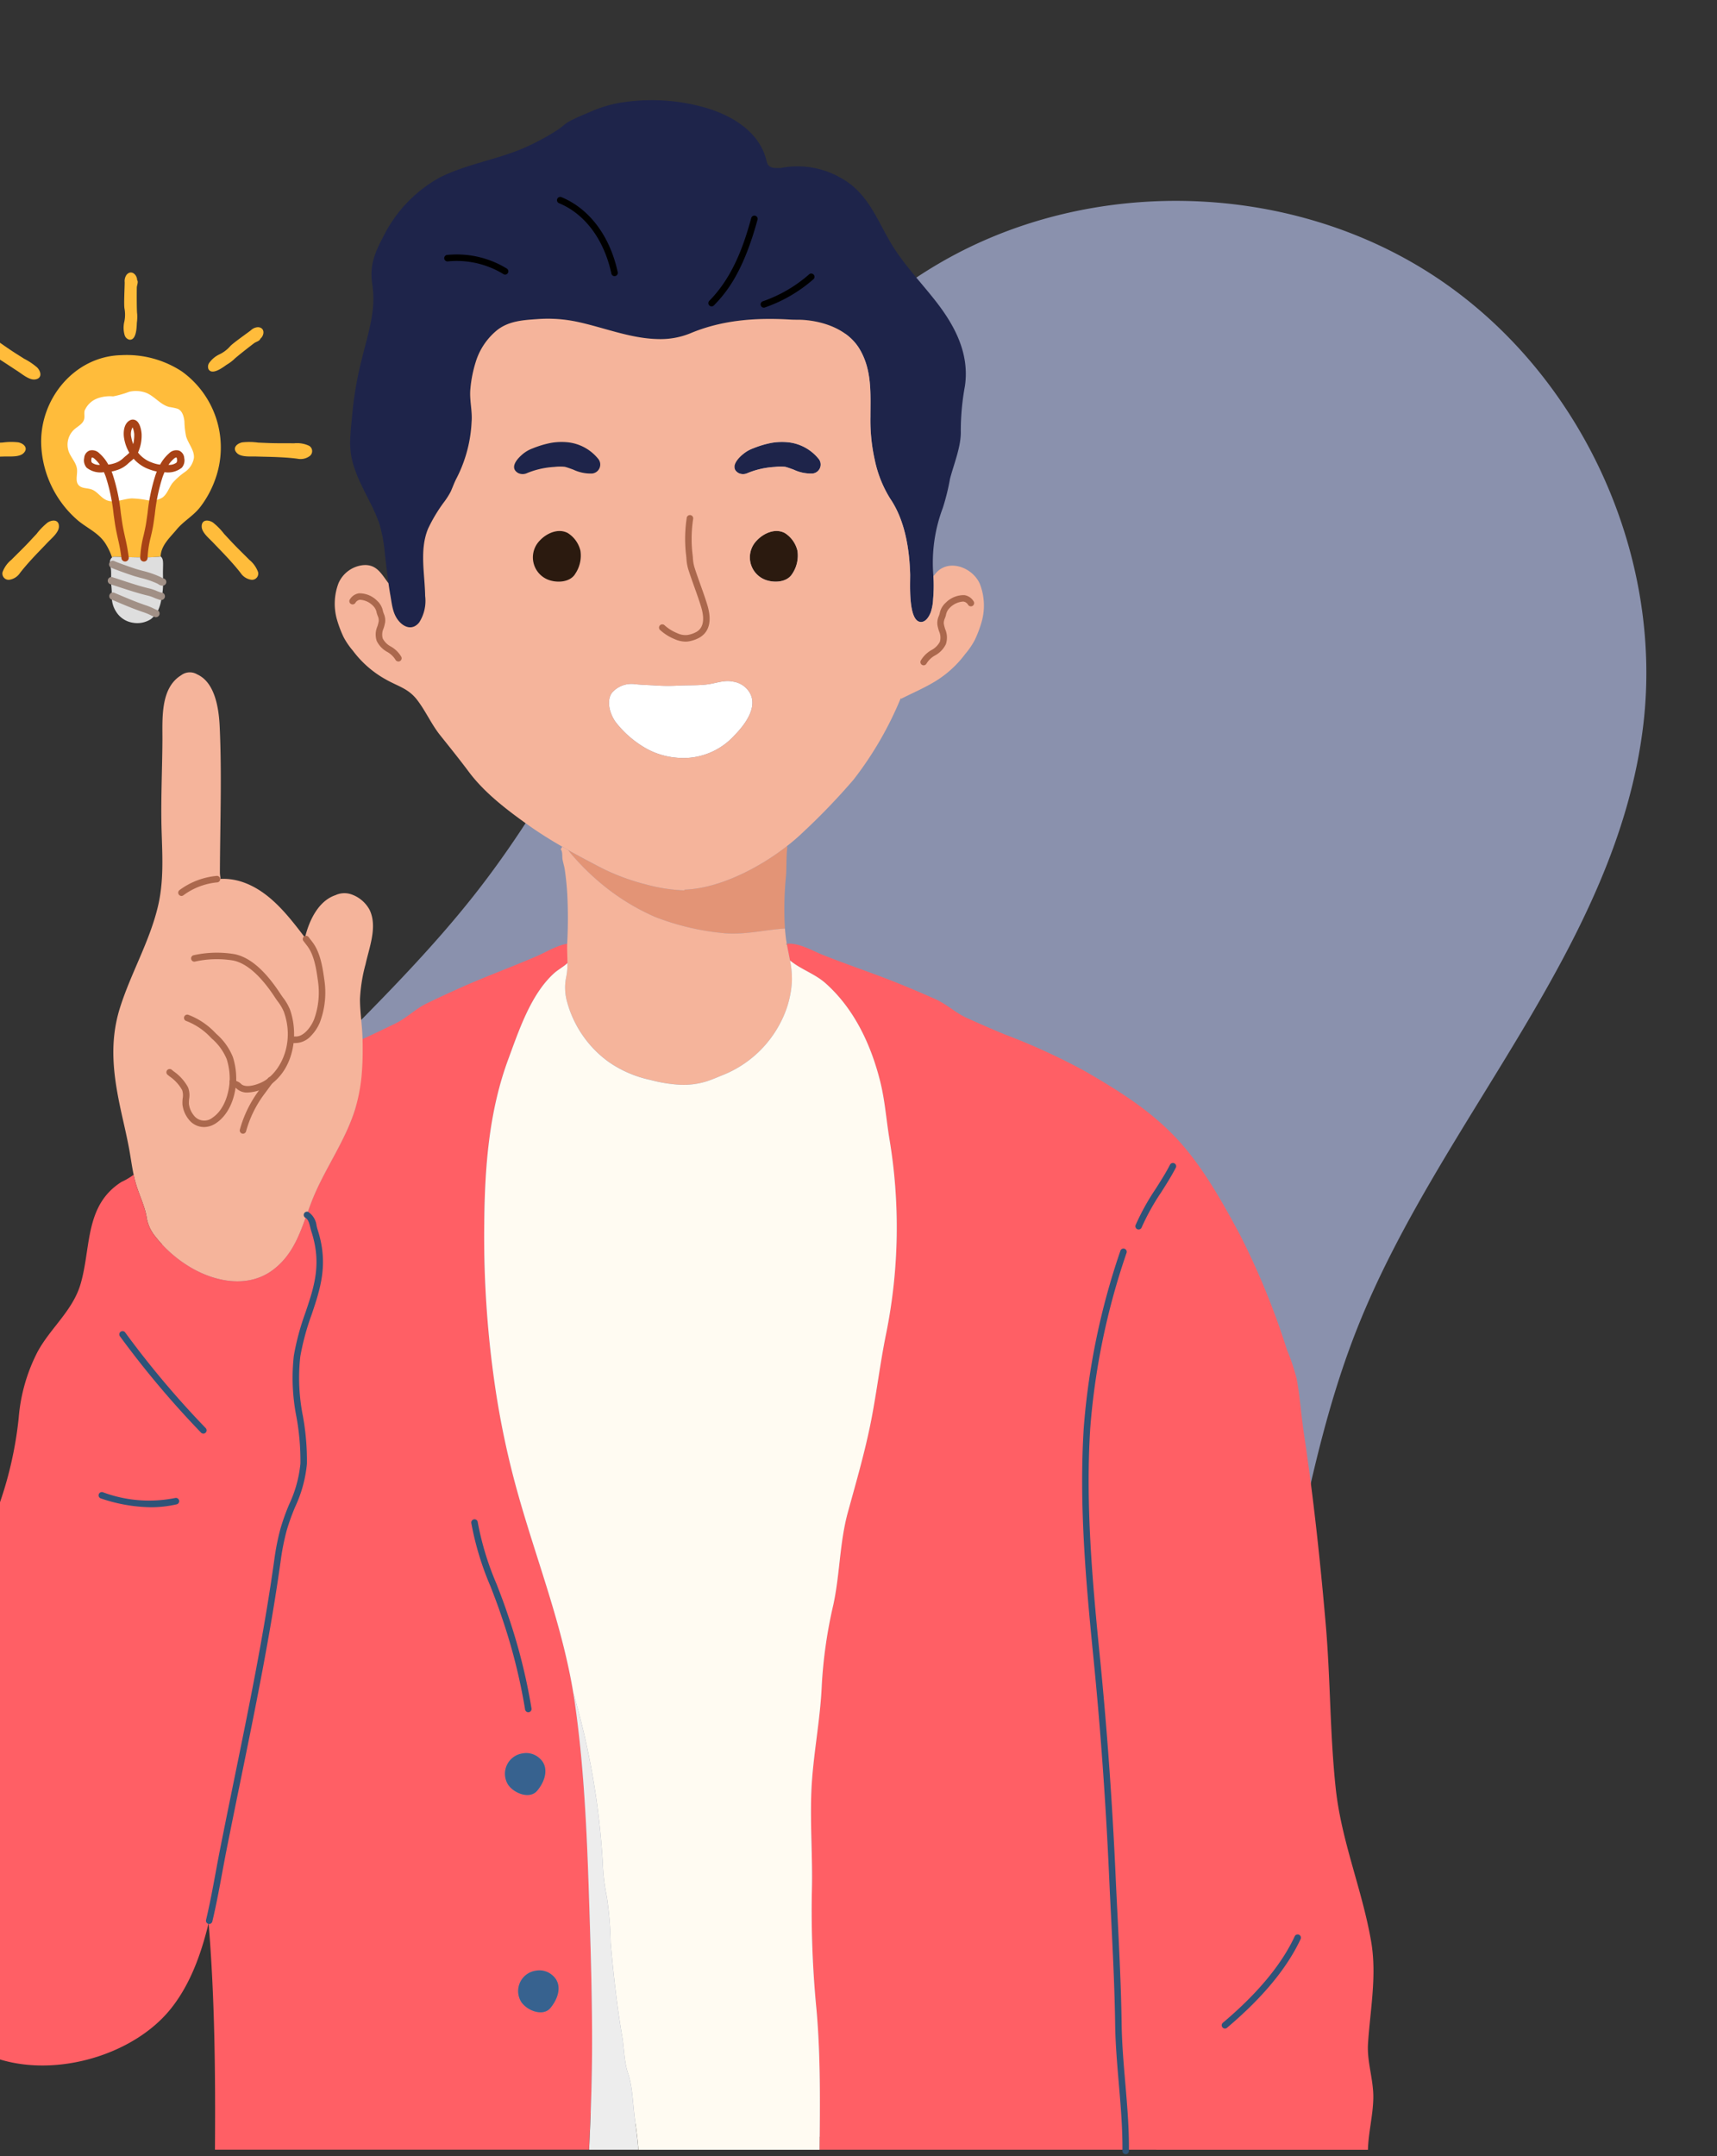 <svg xmlns="http://www.w3.org/2000/svg" xmlns:xlink="http://www.w3.org/1999/xlink" width="262.582" height="329.623" viewBox="0 0 262.582 329.623">
  <rect x="0" y="0" width="262.582" height="329.623" fill="#333333" stroke="none"/>
  <defs>
    <clipPath id="clip-path">
      <rect x="15" y="7" width="262.582" height="329.623" fill="none"/>
    </clipPath>
  </defs>
  <g id="Grupo_84011" data-name="Grupo 84011" transform="translate(-264.948 -517.688)">
    <g id="Grupo_de_desplazamiento_1" data-name="Grupo de desplazamiento 1" transform="translate(249.948 510.688)" clip-path="url(#clip-path)" style="isolation: isolate">
      <g id="Grupo_84010" data-name="Grupo 84010" transform="translate(-249.948 -510.688)">
        <path id="Trazado_115877" data-name="Trazado 115877" d="M504.721,295.828c3.144-26.455,17.693-50.123,24.474-75.887,5.077-19.289,5.717-39.422,8.214-59.211s7.166-39.993,19.026-56.03c15.807-21.372,44.169-32.67,70.342-28.02s48.907,25.029,56.382,50.539c9.641,32.9-4.988,67.8-4.179,102.073.449,19.025,5.665,37.568,8.813,56.336s4.09,38.739-3.575,56.158c-10.246,23.283-34.629,38.045-59.657,42.6-24.9,4.527-50.939.091-75.643-3.888-19.87-3.2-33.145-26.6-39.345-43.874A89.9,89.9,0,0,1,504.721,295.828Z" transform="matrix(0.921, 0.391, -0.391, 0.921, -63.174, 244.077)" fill="#c4d1ff" opacity="0.6"/>
        <g id="Grupo_82971" data-name="Grupo 82971" transform="translate(-89.402 429.517)">
          <g id="Layer_3" data-name="Layer 3" transform="translate(339.35 103.484)">
            <path id="Trazado_115817" data-name="Trazado 115817" d="M662.693,980.308c-.112-3.52-.227-7.042-.386-10.562-.32-7.119-.817-14.239-1.818-21.3-1.675-11.818-6.077-22.336-9.158-33.747a131.616,131.616,0,0,1-2.911-13.739,157.5,157.5,0,0,1-1.835-26.017c.074-8.541.692-17.164,3.691-25.238,1.629-4.389,3.436-9.891,7-13.113.565-.509,1.567-1.07,2.032-1.547,0,0,0-.008,0-.012.176-.135.348-.274.512-.422.122-.79.27-1.576.388-2.376.01-.06.018-.122.026-.182-1.843-.148-3.878,1.184-5.5,1.888-3.862,1.68-7.828,3.115-11.677,4.833-1.771.79-3.57,1.619-5.3,2.46-1.689.821-3.016,2.2-4.713,3.03-1.9.924-3.8,1.838-5.726,2.7-1.458.653-2.921,1.3-4.374,1.967a40.47,40.47,0,0,0,4.021,7.993c-.052.18-.1.361-.16.541-1.432,4.552-4.224,8.484-6.129,12.827-.467,1.066-.859,2.154-1.247,3.233l0,0c.873.475.909,1.539,1.205,2.458,2.46,7.62-1.573,12.023-2.681,19.153-.889,5.709,1.247,10.872,1.01,16.446-.153,3.6-2.15,6.678-3.074,10.075a37.408,37.408,0,0,0-.921,4.631c-2.066,14.879-5.413,29.681-8.326,44.44-.7,3.536-1.3,7.356-2.215,11.091l.008,0c.939,11.417,1.06,23.094.972,34.632h57.209c.251-5.157.44-10.317.455-15.48C663.1,994.032,662.914,987.233,662.693,980.308ZM650.059,960.33a3.145,3.145,0,0,1,2.406-4.461,2.989,2.989,0,0,1,2.426.611c1.766,1.38,1.024,3.637-.211,5.1S650.712,961.788,650.059,960.33ZM656.7,994.8c-1.225,1.452-3.969.207-4.622-1.251a3.144,3.144,0,0,1,2.4-4.461,2.987,2.987,0,0,1,2.426.611C658.674,991.075,657.931,993.332,656.7,994.8Z" transform="translate(-557.533 -703.134)" fill="#ff5f65"/>
            <path id="Trazado_115818" data-name="Trazado 115818" d="M638.531,399.34a.952.952,0,0,1,.105,1.53,2.359,2.359,0,0,1-1.91.436c-.951-.13-1.942-.192-2.895-.239-1.125-.056-2.255-.062-3.382-.1-.818-.029-2.261.125-2.919-.474-.834-.763-.121-1.508.758-1.691a10.031,10.031,0,0,1,2.429.038c.579.022,1.17.051,1.756.072,1.25.042,2.5.022,3.753.033A4.316,4.316,0,0,1,638.531,399.34Z" transform="translate(-576.236 -346.491)" fill="#ffbc3b"/>
            <path id="Trazado_115819" data-name="Trazado 115819" d="M611.55,299.626c1.065.067.986,1.237.338,1.765-.089.356-.649.454-.935.669-.43.32-2.774,2.136-3.138,2.525a6.733,6.733,0,0,1-1.107.8c-.51.365-2.2,1.655-2.747.653a1.015,1.015,0,0,1,.109-.953,4.032,4.032,0,0,1,1.6-1.322,5.058,5.058,0,0,0,1.566-1.181c.374-.465,2.756-2.118,3.21-2.485A1.656,1.656,0,0,1,611.55,299.626Z" transform="translate(-557.077 -264.92)" fill="#ffbc3b"/>
            <path id="Trazado_115820" data-name="Trazado 115820" d="M607.074,474.6a.952.952,0,0,1-1,1.161,2.358,2.358,0,0,1-1.666-1.033c-.584-.76-1.242-1.5-1.886-2.208-.76-.832-1.559-1.631-2.331-2.451-.562-.6-1.7-1.5-1.74-2.391-.058-1.13.975-1.156,1.727-.667a9.98,9.98,0,0,1,1.7,1.734c.4.427.8.861,1.2,1.288.859.91,1.763,1.776,2.644,2.666A4.347,4.347,0,0,1,607.074,474.6Z" transform="translate(-552.603 -402.44)" fill="#ffbc3b"/>
            <path id="Trazado_115821" data-name="Trazado 115821" d="M567.132,406.5c.259,1.628-1.617,1.572-2.8,1.5a5.948,5.948,0,0,1,1.407-1.879C566.318,405.621,566.989,405.6,567.132,406.5Z" transform="translate(-524.521 -352.291)" fill="#ffbc3b"/>
            <path id="Trazado_115822" data-name="Trazado 115822" d="M527,508.4c0,.049-.168-.025-.259-.056-.175-.056-.358-.123-.526-.192a7.059,7.059,0,0,0-1.1-.385c-1.93-.456-3.852-1.147-5.74-1.749h-.054c0-.539.027-1.087-.009-1.619-.023-.342-.15-.729-.163-1.1l.029,0a28.75,28.75,0,0,0,3.8,1.463,22.1,22.1,0,0,1,3.733,1.228c.15.076.349.273.5.221h.065a13.443,13.443,0,0,1-.168,2.206Z" transform="translate(-487.333 -432.555)" fill="#dedede"/>
            <path id="Trazado_115823" data-name="Trazado 115823" d="M527.538,520.983c.092.031.259.105.259.056l.105.018c-.031.19-.069.38-.114.568a6.179,6.179,0,0,1-.517,1.646,4.455,4.455,0,0,1-.268.42l-.02-.013c-.51-.206-1.031-.5-1.57-.678-1.682-.55-3.38-1.289-5.008-1.98l-.177,0a11.946,11.946,0,0,0-.054-1.472,7.007,7.007,0,0,1-.056-.895h.054c1.888.6,3.809,1.293,5.74,1.749a7.058,7.058,0,0,1,1.1.385C527.18,520.86,527.363,520.927,527.538,520.983Z" transform="translate(-488.134 -445.198)" fill="#dedede"/>
            <path id="Trazado_115824" data-name="Trazado 115824" d="M518.809,421.422h-.025c-.134-1.939-.743-3.816-1.038-5.744a37.911,37.911,0,0,0-1.436-7.3,10.8,10.8,0,0,0-.465-1.087l.4-.022a5.163,5.163,0,0,0,1.382-.347,3.943,3.943,0,0,0,1.282-.852,5.842,5.842,0,0,0,1.065-1.022c.029-.045.058-.092.087-.139a5.216,5.216,0,0,0,2.59,2.013,5.122,5.122,0,0,0,1.382.347l.394.022a10.3,10.3,0,0,0-.463,1.087,37.754,37.754,0,0,0-1.438,7.3,38.008,38.008,0,0,0-.906,5.3c0,.163.025.329.027.492C520.694,421.476,519.742,421.449,518.809,421.422Z" transform="translate(-484.617 -351.573)" fill="#ffbc3b"/>
            <path id="Trazado_115825" data-name="Trazado 115825" d="M527.493,534.677l.02.013a4.181,4.181,0,0,1-.783.834,3.821,3.821,0,0,1-2.767.555,3.653,3.653,0,0,1-2.57-1.7,4.125,4.125,0,0,1-.591-1.512,5.653,5.653,0,0,1-.065-.848l.177,0c1.628.691,3.326,1.429,5.008,1.98C526.462,534.176,526.983,534.471,527.493,534.677Z" transform="translate(-488.644 -456.196)" fill="#dedede"/>
            <path id="Trazado_115826" data-name="Trazado 115826" d="M535.8,381.009a5.429,5.429,0,0,1-.646,2.868,5.845,5.845,0,0,1-.908-2.241c-.119-.649-.119-1.841.57-2.221S535.789,380.642,535.8,381.009Z" transform="translate(-499.709 -330.544)" fill="#ffbc3b"/>
            <path id="Trazado_115827" data-name="Trazado 115827" d="M533.032,253.533c.224.289-.042.79-.051,1.148-.011.537-.027,3.5.056,4.026a6.688,6.688,0,0,1-.049,1.369c-.027.626-.054,2.753-1.179,2.566a1.009,1.009,0,0,1-.682-.673,4.006,4.006,0,0,1-.054-2.076,5.114,5.114,0,0,0,.033-1.959c-.136-.582.031-3.478.022-4.06a1.659,1.659,0,0,1,.3-1.163C532.144,251.913,533.015,252.7,533.032,253.533Z" transform="translate(-497.06 -226.033)" fill="#ffbc3b"/>
            <path id="Trazado_115828" data-name="Trazado 115828" d="M532.482,498.253c-.007.025,0,.038-.02.063,0-.02,0-.042,0-.063Z" transform="translate(-498.289 -428.404)" fill="#8cc295"/>
            <path id="Trazado_115829" data-name="Trazado 115829" d="M470.74,354.59l-.208.105-.051-.157a9.677,9.677,0,0,0-.986-2.015c-1.022-1.568-2.731-2.293-4.125-3.436a16.1,16.1,0,0,1-5.659-11.444c-.362-7.048,5.015-13.709,12.242-13.873a15.385,15.385,0,0,1,9.265,2.494,14.323,14.323,0,0,1,5.071,16.564,15.34,15.34,0,0,1-2.259,4.147c-1.033,1.351-2.568,2.172-3.624,3.458-.96,1.165-2.3,2.34-2.431,3.941l-.018.17-.1.038c-.8.072-1.613.1-2.434.1,0-.163-.027-.329-.027-.492a38.017,38.017,0,0,1,.906-5.3,37.755,37.755,0,0,1,1.438-7.3,10.309,10.309,0,0,1,.463-1.087c1.188.069,3.064.125,2.8-1.5-.143-.9-.814-.881-1.4-.376a5.949,5.949,0,0,0-1.407,1.879l-.394-.022a5.124,5.124,0,0,1-1.382-.347,5.216,5.216,0,0,1-2.59-2.013,5.429,5.429,0,0,0,.647-2.868c-.007-.367-.286-1.977-.984-1.595s-.689,1.572-.57,2.221a5.846,5.846,0,0,0,.908,2.241c-.029.047-.058.094-.087.139a5.842,5.842,0,0,1-1.065,1.022,3.942,3.942,0,0,1-1.282.852,5.164,5.164,0,0,1-1.382.347l-.4.022a5.949,5.949,0,0,0-1.407-1.879c-.584-.505-1.253-.528-1.4.376-.26,1.628,1.617,1.572,2.8,1.5a10.794,10.794,0,0,1,.465,1.087,37.912,37.912,0,0,1,1.436,7.3c.3,1.928.9,3.8,1.038,5.744C471.948,354.622,471.338,354.6,470.74,354.59Z" transform="translate(-438.4 -284.79)" fill="#ffbc3b"/>
            <path id="Trazado_115830" data-name="Trazado 115830" d="M519.166,498.708l-.029,0a.988.988,0,0,1,.32-.839l.208-.105c.6.011,1.208.031,1.828.049,0,.02,0,.042,0,.063.025-.025.013-.038.02-.063.933.027,1.886.054,2.834.047.821,0,1.635-.031,2.434-.1l.1-.038c.367.235.385.772.385,1.161,0,.53-.029,1.054-.018,1.588.009.383.016.767.013,1.15H527.2c-.15.051-.349-.145-.5-.221a22.1,22.1,0,0,0-3.733-1.228A28.746,28.746,0,0,1,519.166,498.708Z" transform="translate(-487.325 -427.967)" fill="#dedede"/>
            <path id="Trazado_115831" data-name="Trazado 115831" d="M501.278,406.127a5.949,5.949,0,0,1,1.407,1.879c-1.188.069-3.064.125-2.8-1.5C500.025,405.6,500.694,405.621,501.278,406.127Z" transform="translate(-471.456 -352.291)" fill="#ffbc3b"/>
            <path id="Trazado_115832" data-name="Trazado 115832" d="M433.074,467.011c.754-.49,1.785-.463,1.729.667-.045.89-1.179,1.794-1.74,2.391-.774.821-1.57,1.619-2.333,2.451-.642.7-1.3,1.447-1.886,2.208a2.359,2.359,0,0,1-1.664,1.033.954.954,0,0,1-1-1.161,4.352,4.352,0,0,1,1.36-1.9c.881-.89,1.785-1.756,2.644-2.666.4-.427.8-.861,1.2-1.288A9.955,9.955,0,0,1,433.074,467.011Z" transform="translate(-410.793 -402.44)" fill="#ffbc3b"/>
            <path id="Trazado_115833" data-name="Trazado 115833" d="M411.108,309.4c.62.651.779,1.671-.34,1.821-.884.116-1.98-.832-2.669-1.275-.948-.611-1.879-1.248-2.836-1.845-.81-.505-1.66-1.018-2.514-1.452a2.37,2.37,0,0,1-1.322-1.449.954.954,0,0,1,.96-1.2,4.336,4.336,0,0,1,2.118.989c1.036.7,2.051,1.434,3.1,2.112.492.318.993.631,1.483.942A10.1,10.1,0,0,1,411.108,309.4Z" transform="translate(-390.415 -268.526)" fill="#ffbc3b"/>
            <path id="Trazado_115834" data-name="Trazado 115834" d="M390.264,398.8c.881.183,1.595.928.758,1.691-.658.6-2.1.445-2.917.474-1.127.038-2.257.045-3.384.1-.953.047-1.942.11-2.892.239a2.364,2.364,0,0,1-1.913-.436.954.954,0,0,1,.105-1.53,4.324,4.324,0,0,1,2.306-.4c1.25-.011,2.5.009,3.753-.033.586-.02,1.174-.049,1.756-.072A10.014,10.014,0,0,1,390.264,398.8Z" transform="translate(-372.463 -346.491)" fill="#ffbc3b"/>
            <path id="Trazado_115835" data-name="Trazado 115835" d="M932.96,754.856l0-.115c5.166-.171,11.2-3.176,15.641-6.632l.094.117c-.189,1.494-.1,3.134-.211,4.475a50.557,50.557,0,0,0-.157,7.99c-3.068.185-6.037.973-9.213.718a38.8,38.8,0,0,1-10.649-2.492,34.307,34.307,0,0,1-8-4.894,37.228,37.228,0,0,1-4.48-4.335c-.259-.272-.531-.634-.819-1,1.686.947,3.4,1.846,5.151,2.76a33.312,33.312,0,0,0,6.769,2.5A25.593,25.593,0,0,0,932.96,754.856Z" transform="translate(-813.286 -634.051)" fill="#e39476"/>
            <path id="Trazado_115836" data-name="Trazado 115836" d="M865.834,1532.377c1.766,1.38,1.024,3.637-.211,5.1s-3.969.207-4.622-1.251a3.145,3.145,0,0,1,2.406-4.461A2.989,2.989,0,0,1,865.834,1532.377Z" transform="translate(-768.475 -1279.031)" fill="#37628f"/>
            <path id="Trazado_115837" data-name="Trazado 115837" d="M1155.973,1016.612H1109.16c.066-7.173.159-14.4-.479-21.509a154.854,154.854,0,0,1-.7-17.991c.133-4.934-.259-9.935-.091-14.9.185-5.558,1.38-11.087,1.609-16.669a71.579,71.579,0,0,1,1.768-12.26c1.01-4.669.947-9.48,2.223-14.137,1.291-4.7,2.659-9.378,3.591-14.195.849-4.381,1.372-8.8,2.269-13.159a81.952,81.952,0,0,0,.471-29.836c-.469-2.905-.672-5.795-1.392-8.667-1.41-5.618-3.971-11.1-8.36-15-1.623-1.444-3.844-2.142-5.429-3.484-.147-.786-.32-1.567-.463-2.362-.012-.06-.022-.121-.032-.181,1.838-.207,3.914,1.06,5.556,1.712,3.914,1.557,7.923,2.866,11.824,4.461,1.8.734,3.619,1.505,5.375,2.291,1.714.768,3.084,2.108,4.807,2.88,1.925.863,3.854,1.716,5.809,2.518a98.91,98.91,0,0,1,12.254,5.612c5.17,3,10.031,6,14.147,10.444,3.846,4.156,6.906,9.641,9.565,14.607a115.714,115.714,0,0,1,7.163,17.54,33.687,33.687,0,0,1,1.468,4.351c.523,2.788.712,5.7,1.133,8.517q.716,4.782,1.307,9.583c.805,6.507,1.459,13.032,2.024,19.562.72,8.328.63,16.709,1.523,25.023.873,8.146,4.051,15.454,5.423,23.446.889,5.185-.147,10.385-.485,15.567-.183,2.792.845,5.49.811,8.269-.032,2.675-.75,5.29-.823,7.975Z" transform="translate(-968.827 -703.289)" fill="#ff5f65"/>
            <path id="Trazado_115838" data-name="Trazado 115838" d="M525.183,674.665c-.28-1.322-.451-2.655-.7-4-.263-1.422-.583-2.834-.9-4.244-1.338-5.89-2.347-11.385-.489-17.287,1.669-5.3,4.562-10.16,5.829-15.6.869-3.727.662-7.471.541-11.27-.151-4.656.091-9.327.119-13.982.02-3.259-.362-8,2.87-9.975a2.19,2.19,0,0,1,2.452-.129c2.794,1.263,3.319,5.393,3.44,8.038.338,7.41.06,14.791.03,22.207,0,.4.074.65.09,1.016a9.186,9.186,0,0,1,3.013.368c4.322,1.3,7.259,5.143,9.911,8.611.6-2.534,2.009-5.6,4.657-6.491a3.252,3.252,0,0,1,2.295-.167,5.031,5.031,0,0,1,2.915,2.395c1.253,2.561-.042,5.753-.606,8.328a24.38,24.38,0,0,0-.855,5.375c.008,2.018.344,4.017.394,6.033.04,1.639.032,3.291-.091,4.934a26.074,26.074,0,0,1-1.072,5.9c-1.432,4.552-4.224,8.484-6.129,12.827-.467,1.066-.859,2.154-1.247,3.233-1.126,3.13-2.223,6.181-5.083,8.372-3.766,2.889-8.806,1.941-12.632-.3a19.418,19.418,0,0,1-5.435-4.749,6.123,6.123,0,0,1-1.354-3.093c-.312-1.674-1.124-3.277-1.6-4.91C525.4,675.626,525.285,675.146,525.183,674.665Z" transform="translate(-489.744 -510.394)" fill="#f5b49b"/>
            <path id="Trazado_115839" data-name="Trazado 115839" d="M972.192,607.525c.887,2.183-1.04,4.639-2.482,6.123a10.549,10.549,0,0,1-9,3.437,11.424,11.424,0,0,1-5.184-1.788,15.522,15.522,0,0,1-4.011-3.637c-.843-1.141-1.509-3.218-.563-4.5a3.945,3.945,0,0,1,3.548-1.3c1.161.119,2.354.137,3.52.221a28,28,0,0,0,3.267-.016c1.426-.066,2.862.006,4.28-.179,1.295-.169,2.561-.706,3.88-.42A3.526,3.526,0,0,1,972.192,607.525Z" transform="translate(-842.354 -516.582)" fill="#fff"/>
            <path id="Trazado_115840" data-name="Trazado 115840" d="M732.617,177.331c-.2-1.41-.36-2.824-.527-4.228a24.607,24.607,0,0,0-.788-4.6c-.957-2.993-2.806-5.6-3.824-8.569a11.791,11.791,0,0,1-.73-4.144c.024-1.609.237-3.208.376-4.811a54.023,54.023,0,0,1,1.418-7.935c.825-3.44,2.064-7,1.692-10.57-.044-.414-.1-.825-.149-1.239-.342-2.7.569-4.7,1.8-7.012a20.9,20.9,0,0,1,8.38-8.812c4-2.1,8.883-2.806,13.061-4.619a36.185,36.185,0,0,0,5.169-2.776c.674-.435,1.187-1,1.9-1.364,1.07-.555,2.2-1.006,3.3-1.478a19.178,19.178,0,0,1,4.136-1.259,29.705,29.705,0,0,1,13.181.7c4.122,1.183,8.4,3.707,9.424,8.193.263,1.153,1.126,1.044,2.174,1.044a13.285,13.285,0,0,1,9.174,1.511c4.009,2.2,5.363,6.008,7.521,9.727,1.915,3.3,4.6,6.063,6.942,9.05,2.985,3.8,5.258,8.1,4.518,13.075a37.878,37.878,0,0,0-.628,6.827c.072,2.368-1.058,5.051-1.649,7.322a34.169,34.169,0,0,1-1.1,4.451,23.72,23.72,0,0,0-1.446,10.337c.01.257.022.513.038.772a23.254,23.254,0,0,1-.08,2.83,7.261,7.261,0,0,1-.348,1.971c-.2.555-.666,1.408-1.342,1.509-2.209.326-1.786-6.091-1.82-7.272-.111-3.9-.8-8.261-3.047-11.562a18.062,18.062,0,0,1-2.359-5.894,27.6,27.6,0,0,1-.668-6.608c0-3.542.26-7.117-1.637-10.337-1.734-2.943-5.3-4.244-8.547-4.486-.78-.06-1.275-.01-2.038-.056-5.258-.316-10.436.046-15.326,2.1a12.057,12.057,0,0,1-4.9.881c-4.286-.078-8.34-1.79-12.491-2.661a21.483,21.483,0,0,0-6.048-.39c-2.14.147-4.286.28-6.063,1.649a10.073,10.073,0,0,0-3.319,4.916,19.331,19.331,0,0,0-.809,4.071c-.173,1.728.326,3.373.183,5.085a20.963,20.963,0,0,1-2.241,8.493c-.374.69-.63,1.428-.947,2.144a11.96,11.96,0,0,1-1.1,1.71,23.935,23.935,0,0,0-2.37,3.971c-1.336,3.275-.493,6.863-.445,10.271a6.127,6.127,0,0,1-.909,4.055c-.947,1.181-2.211.855-3.114-.207-.943-1.1-1.046-2.51-1.285-3.876C732.8,178.6,732.7,177.967,732.617,177.331Z" transform="translate(-658.203 -103.484)" fill="#1e244a"/>
            <path id="Trazado_115841" data-name="Trazado 115841" d="M1103.638,832.359c.01.06.02.121.032.181-.062-.038-.121-.03-.141-.167C1103.565,832.367,1103.6,832.363,1103.638,832.359Z" transform="translate(-968.318 -703.394)" fill="#8cc295"/>
            <path id="Trazado_115842" data-name="Trazado 115842" d="M1079.583,478.741a4.989,4.989,0,0,1-.847,3.6c-.762,1.149-2.442,1.3-3.691.955a3.669,3.669,0,0,1-1.659-6.145c1.042-1.108,2.808-1.9,4.266-1.124A4.405,4.405,0,0,1,1079.583,478.741Z" transform="translate(-942.63 -409.859)" fill="#2b1a0f"/>
            <path id="Trazado_115843" data-name="Trazado 115843" d="M877.229,1720.1c1.768,1.38,1.024,3.637-.209,5.1s-3.969.207-4.622-1.251a3.144,3.144,0,0,1,2.4-4.461A2.988,2.988,0,0,1,877.229,1720.1Z" transform="translate(-777.855 -1433.535)" fill="#37628f"/>
            <path id="Trazado_115844" data-name="Trazado 115844" d="M402.461,1040.483c2.46,7.62-1.573,12.023-2.681,19.153-.889,5.709,1.247,10.872,1.01,16.446-.153,3.6-2.15,6.678-3.074,10.075a37.433,37.433,0,0,0-.921,4.631c-2.066,14.879-5.413,29.681-8.326,44.44-.7,3.536-1.3,7.356-2.215,11.091-1.155,4.737-2.8,9.337-5.755,13.048-7.006,8.808-23.852,12.226-32.747,4.11-5.31-4.846-7.352-12.558-8.076-19.463-1.607-15.307,3-31.7,8.128-45.948,1.794-4.984,4.214-9.714,6.04-14.686a57.886,57.886,0,0,0,3.367-14.322,26.678,26.678,0,0,1,2.872-10.064c1.973-3.659,5.383-6.29,6.588-10.383,1.639-5.566.585-12.017,6.258-15.609a10.277,10.277,0,0,0,1.861-1.1c.1.481.219.961.358,1.438.477,1.633,1.289,3.236,1.6,4.91a6.121,6.121,0,0,0,1.354,3.092,19.414,19.414,0,0,0,5.435,4.749c3.826,2.245,8.865,3.194,12.632.3,2.86-2.191,3.957-5.242,5.083-8.372l0,0C402.129,1038.5,402.165,1039.564,402.461,1040.483Z" transform="translate(-339.35 -867.631)" fill="#ff5f65"/>
            <path id="Trazado_115845" data-name="Trazado 115845" d="M909.756,763.594c0-.125,0-.249.01-.372a72.2,72.2,0,0,0,.01-7.509c-.074-1.251-.2-2.5-.38-3.735-.079-.525-.249-1.048-.342-1.547-.085-.467.044-1.187-.28-1.573l.231-.4q.447.259.9.515c.288.368.561.73.819,1a37.228,37.228,0,0,0,4.48,4.335,34.307,34.307,0,0,0,8,4.894,38.8,38.8,0,0,0,10.649,2.492c3.176.255,6.145-.533,9.214-.718q.048.686.131,1.364c.04.324.09.642.145.96-.036,0-.073.008-.109.014.02.137.08.129.141.167.143.8.316,1.577.463,2.362a13.835,13.835,0,0,1,.286,3.283,15.294,15.294,0,0,1-1.615,5.984,17.029,17.029,0,0,1-8.9,8.245c-.76.3-1.511.636-2.281.9a11.829,11.829,0,0,1-4.415.594,22.332,22.332,0,0,1-4.461-.75,17.6,17.6,0,0,1-6.362-2.756,16.767,16.767,0,0,1-6.34-9.154,8.066,8.066,0,0,1-.115-3.95,10.118,10.118,0,0,0,.167-2C909.8,765.363,909.741,764.469,909.756,763.594Z" transform="translate(-808.022 -634.339)" fill="#f5b49b"/>
            <path id="Trazado_115846" data-name="Trazado 115846" d="M1071.882,401.45a1.376,1.376,0,0,1-1.022,2.158,6.191,6.191,0,0,1-2.881-.6c-.418-.147-.867-.32-1.291-.424a7.293,7.293,0,0,0-1.571.02,12.785,12.785,0,0,0-4.3.992,1.6,1.6,0,0,1-1.245-.056c-1.3-.752-.284-2.026.5-2.726a5.133,5.133,0,0,1,1.726-1.05,14.85,14.85,0,0,1,2.83-.843,9.411,9.411,0,0,1,2.456-.093A6.92,6.92,0,0,1,1071.882,401.45Z" transform="translate(-931.626 -346.533)" fill="#1e244a"/>
            <path id="Trazado_115847" data-name="Trazado 115847" d="M881.408,401.45a1.375,1.375,0,0,1-1.022,2.158,6.183,6.183,0,0,1-2.879-.6c-.418-.147-.867-.32-1.291-.424a7.312,7.312,0,0,0-1.573.02,12.8,12.8,0,0,0-4.3.992,1.592,1.592,0,0,1-1.243-.056c-1.3-.752-.284-2.026.5-2.726a5.111,5.111,0,0,1,1.726-1.05,14.876,14.876,0,0,1,2.828-.843,9.418,9.418,0,0,1,2.456-.093A6.916,6.916,0,0,1,881.408,401.45Z" transform="translate(-774.855 -346.533)" fill="#1e244a"/>
            <path id="Trazado_115848" data-name="Trazado 115848" d="M892.052,478.741a4.991,4.991,0,0,1-.849,3.6c-.762,1.149-2.442,1.3-3.691.955a3.67,3.67,0,0,1-1.658-6.145c1.044-1.108,2.808-1.9,4.266-1.124A4.408,4.408,0,0,1,892.052,478.741Z" transform="translate(-788.279 -409.859)" fill="#2b1a0f"/>
            <path id="Trazado_115849" data-name="Trazado 115849" d="M749.157,373.533q-.453-.257-.9-.515c-1.726-.99-3.421-2.044-5.081-3.22-3.271-2.317-6.775-4.966-9.189-8.2-1.43-1.915-2.91-3.749-4.405-5.622-1.33-1.666-2.189-3.651-3.478-5.345-1.37-1.806-2.913-2.092-4.817-3.17a15.875,15.875,0,0,1-5.061-4.421,11.317,11.317,0,0,1-1.4-2.045,17.475,17.475,0,0,1-1.008-2.645,8.84,8.84,0,0,1,.231-5.628,4.639,4.639,0,0,1,3.7-2.736c2.112-.211,2.838,1.318,3.935,2.762.088.636.185,1.271.3,1.905.239,1.366.342,2.772,1.285,3.876.9,1.062,2.168,1.388,3.114.207a6.126,6.126,0,0,0,.909-4.055c-.048-3.409-.891-7,.445-10.271a23.935,23.935,0,0,1,2.37-3.971,11.965,11.965,0,0,0,1.1-1.71c.316-.716.573-1.454.947-2.144a20.964,20.964,0,0,0,2.241-8.493c.143-1.712-.356-3.357-.183-5.085a19.323,19.323,0,0,1,.81-4.071,10.074,10.074,0,0,1,3.319-4.916c1.778-1.368,3.924-1.5,6.064-1.649a21.481,21.481,0,0,1,6.047.39c4.15.871,8.205,2.583,12.491,2.661a12.057,12.057,0,0,0,4.9-.881c4.89-2.054,10.069-2.416,15.327-2.1.764.046,1.259,0,2.038.056,3.251.243,6.813,1.543,8.547,4.486,1.9,3.22,1.641,6.8,1.637,10.337a27.6,27.6,0,0,0,.668,6.608,18.069,18.069,0,0,0,2.359,5.894c2.245,3.3,2.935,7.662,3.047,11.562.034,1.181-.39,7.6,1.82,7.272.676-.1,1.141-.955,1.342-1.509a7.257,7.257,0,0,0,.348-1.971,23.253,23.253,0,0,0,.08-2.83c-.016-.259-.028-.515-.038-.772l.1,0c1.873-2.8,5.91-1.352,7.024,1.326a9.119,9.119,0,0,1,.237,5.809,18.115,18.115,0,0,1-1.04,2.73,11.815,11.815,0,0,1-1.444,2.112,16.393,16.393,0,0,1-5.228,4.562c-1.476.837-3.035,1.511-4.546,2.279l-.107-.048A53.353,53.353,0,0,1,792.8,362.78a100.732,100.732,0,0,1-7.692,8.006,32.043,32.043,0,0,1-2.518,2.17c-4.441,3.456-10.474,6.461-15.641,6.632l0,.115a25.6,25.6,0,0,1-5.871-.909,33.319,33.319,0,0,1-6.769-2.5C752.561,375.378,750.843,374.479,749.157,373.533Zm37.351-57.56a1.376,1.376,0,0,0,1.022-2.158,6.92,6.92,0,0,0-4.795-2.625,9.409,9.409,0,0,0-2.456.093,14.856,14.856,0,0,0-2.83.843,5.132,5.132,0,0,0-1.726,1.05c-.786.7-1.806,1.975-.5,2.726a1.6,1.6,0,0,0,1.245.056,12.785,12.785,0,0,1,4.3-.992,7.292,7.292,0,0,1,1.571-.02c.424.1.873.276,1.291.424A6.192,6.192,0,0,0,786.507,315.973Zm-3.128,15.41a4.988,4.988,0,0,0,.847-3.6,4.405,4.405,0,0,0-1.931-2.71c-1.458-.772-3.224.016-4.266,1.124a3.669,3.669,0,0,0,1.659,6.145C780.937,332.682,782.618,332.532,783.379,331.383Zm-8.75,24.582c1.442-1.483,3.369-3.939,2.482-6.123a3.526,3.526,0,0,0-2.748-2.056c-1.319-.286-2.585.251-3.88.42-1.418.185-2.854.113-4.28.179a27.991,27.991,0,0,1-3.267.016c-1.165-.083-2.358-.1-3.52-.221a3.945,3.945,0,0,0-3.548,1.3c-.947,1.281-.281,3.357.563,4.5a15.523,15.523,0,0,0,4.011,3.637,11.425,11.425,0,0,0,5.184,1.788A10.549,10.549,0,0,0,774.629,355.965ZM752.8,315.973a1.375,1.375,0,0,0,1.022-2.158,6.915,6.915,0,0,0-4.795-2.625,9.417,9.417,0,0,0-2.456.093,14.882,14.882,0,0,0-2.828.843,5.111,5.111,0,0,0-1.726,1.05c-.786.7-1.806,1.975-.5,2.726a1.593,1.593,0,0,0,1.243.056,12.8,12.8,0,0,1,4.3-.992,7.312,7.312,0,0,1,1.573-.02c.424.1.873.276,1.291.424A6.184,6.184,0,0,0,752.8,315.973Zm-2.607,15.41a4.99,4.99,0,0,0,.849-3.6,4.408,4.408,0,0,0-1.933-2.71c-1.458-.772-3.222.016-4.266,1.124a3.67,3.67,0,0,0,1.658,6.145C747.755,332.682,749.435,332.532,750.2,331.383Z" transform="translate(-647.273 -258.898)" fill="#f5b49b"/>
            <path id="Trazado_115850" data-name="Trazado 115850" d="M487.169,355.887a3.432,3.432,0,0,0-2.07,1.914c-.095.432.038.892-.076,1.319-.191.712-.962,1.067-1.514,1.557a3.161,3.161,0,0,0-.832,3.4c.354.927,1.155,1.689,1.259,2.676.088.837-.312,1.822.253,2.445.479.529,1.33.407,2,.654.861.317,1.375,1.232,2.211,1.611,1.211.549,2.592-.188,3.92-.247a14.689,14.689,0,0,1,2.4.279,3.177,3.177,0,0,0,2.316-.436c.7-.535.96-1.463,1.483-2.174a10.644,10.644,0,0,1,1.939-1.723,3.282,3.282,0,0,0,1.357-2.136c.088-1.174-.855-2.156-1.193-3.284a12.634,12.634,0,0,1-.259-2.293c-.077-.719-.314-1.663-1.06-1.945a11.78,11.78,0,0,0-1.272-.268c-1.332-.341-2.222-1.62-3.491-2.149a4.517,4.517,0,0,0-2.607-.175,15.238,15.238,0,0,1-2.468.706A5.6,5.6,0,0,0,487.169,355.887Z" transform="translate(-457.159 -310.336)" fill="#fff"/>
            <path id="Trazado_115851" data-name="Trazado 115851" d="M1127.773,1270.507c-.344,6.418-6.083,11.063-8.928,16.826-2.486,5.035-2.7,10.846-2.87,16.459" transform="translate(-978.562 -1064.018)" fill="none"/>
            <path id="Trazado_115852" data-name="Trazado 115852" d="M928.007,1537.767c-.627-1.88-.583-3.784-.916-5.745-.8-4.713-1.327-9.468-1.747-14.229a53.477,53.477,0,0,0-.586-7.03,31.035,31.035,0,0,1-.628-5.26,116.251,116.251,0,0,0-4.5-25.916c.1.607.2,1.218.284,1.832.961,6.781,1.457,13.616,1.778,20.454q.02.422.039.844c.159,3.52.274,7.042.386,10.562.221,6.925.412,13.724.388,20.668-.016,5.162-.2,10.323-.455,15.48h7.537c-.116-1.552-.327-3.105-.541-4.639C928.735,1542.539,928.725,1539.919,928.007,1537.767Z" transform="translate(-816.959 -1236.104)" fill="#ededed"/>
            <path id="Trazado_115853" data-name="Trazado 115853" d="M904.567,873.887c-.469-2.905-.672-5.795-1.392-8.667-1.41-5.618-3.971-11.1-8.36-15-1.623-1.444-3.844-2.142-5.429-3.484a13.835,13.835,0,0,1,.286,3.283A15.293,15.293,0,0,1,888.057,856a17.028,17.028,0,0,1-8.9,8.245c-.76.3-1.511.636-2.281.9a11.828,11.828,0,0,1-4.415.595A22.342,22.342,0,0,1,868,865a17.6,17.6,0,0,1-6.362-2.756,16.767,16.767,0,0,1-6.34-9.154,8.067,8.067,0,0,1-.115-3.95,10.117,10.117,0,0,0,.167-2c-.465.477-1.468,1.038-2.032,1.547-3.568,3.222-5.375,8.724-7,13.113-3,8.074-3.617,16.7-3.691,25.238a157.509,157.509,0,0,0,1.836,26.017,131.633,131.633,0,0,0,2.911,13.74c2.92,10.818,7.028,20.834,8.874,31.916a116.249,116.249,0,0,1,4.5,25.916,31.036,31.036,0,0,0,.628,5.26,53.447,53.447,0,0,1,.586,7.03c.42,4.761.947,9.516,1.747,14.229.333,1.961.289,3.865.916,5.745.718,2.152.729,4.772,1.042,7.02.214,1.534.425,3.088.541,4.64h27.7c.066-7.173.159-14.4-.479-21.509a154.9,154.9,0,0,1-.7-17.991c.133-4.934-.259-9.935-.091-14.9.185-5.558,1.38-11.087,1.609-16.669a71.591,71.591,0,0,1,1.768-12.26c1.01-4.669.947-9.48,2.223-14.137,1.291-4.7,2.659-9.378,3.592-14.195.849-4.381,1.372-8.8,2.269-13.159A81.954,81.954,0,0,0,904.567,873.887Z" transform="translate(-753.57 -715.226)" fill="#fffbf2"/>
          </g>
          <g id="Layer_2" data-name="Layer 2" transform="translate(367.191 118.296)">
            <g id="Grupo_82948" data-name="Grupo 82948" transform="translate(95.483 2.786)">
              <path id="Trazado_115854" data-name="Trazado 115854" d="M1036.842,216.876a.5.5,0,0,1-.354-.846c3.617-3.666,5.283-8.486,6.436-12.717a.5.5,0,0,1,.959.261c-2.115,7.762-4.567,11.005-6.688,13.154A.5.5,0,0,1,1036.842,216.876Z" transform="translate(-1036.345 -202.946)"/>
            </g>
            <g id="Grupo_82949" data-name="Grupo 82949" transform="translate(103.47 11.732)">
              <path id="Trazado_115855" data-name="Trazado 115855" d="M1081.984,258.679a.5.5,0,0,1-.165-.967,21.289,21.289,0,0,0,7.049-4.086.5.5,0,1,1,.656.747,22.283,22.283,0,0,1-7.376,4.277A.5.5,0,0,1,1081.984,258.679Z" transform="translate(-1081.486 -253.503)"/>
            </g>
            <g id="Grupo_82950" data-name="Grupo 82950" transform="translate(72.394)">
              <path id="Trazado_115856" data-name="Trazado 115856" d="M914.6,199.288a.5.5,0,0,1-.486-.392c-1.117-5.175-4.019-9.091-7.962-10.743a.5.5,0,1,1,.384-.917c4.247,1.779,7.364,5.952,8.55,11.45a.5.5,0,0,1-.486.6Z" transform="translate(-905.849 -187.197)"/>
            </g>
            <g id="Grupo_82951" data-name="Grupo 82951" transform="translate(55.045 8.746)">
              <path id="Trazado_115857" data-name="Trazado 115857" d="M817.164,239.734a.494.494,0,0,1-.241-.063,13.658,13.658,0,0,0-8.557-1.948.5.5,0,0,1-.138-.985,14.623,14.623,0,0,1,9.178,2.064.5.5,0,0,1-.242.932Z" transform="translate(-807.799 -236.626)"/>
            </g>
            <g id="Grupo_82952" data-name="Grupo 82952" transform="translate(87.909 48.671)">
              <path id="Trazado_115858" data-name="Trazado 115858" d="M997.621,481.562a4.135,4.135,0,0,1-1.652-.377,7.484,7.484,0,0,1-2.281-1.444.5.5,0,0,1,.692-.714,6.543,6.543,0,0,0,1.987,1.247,2.857,2.857,0,0,0,1.587.268,4.126,4.126,0,0,0,1.088-.338c.471-.218,1.9-.879.962-3.967-.31-1.02-.677-2.043-1.031-3.033-.324-.9-.658-1.839-.952-2.776a7.177,7.177,0,0,1-.26-1.578c-.021-.244-.041-.475-.074-.709a21.248,21.248,0,0,1,.112-5.43.5.5,0,1,1,.987.118,20.376,20.376,0,0,0-.115,5.174c.037.26.059.515.08.761a6.313,6.313,0,0,0,.218,1.366c.288.918.62,1.844.94,2.739.358,1,.729,2.036,1.046,3.078.986,3.237-.269,4.592-1.5,5.159a5.138,5.138,0,0,1-1.349.418A3.124,3.124,0,0,1,997.621,481.562Z" transform="translate(-993.537 -462.272)" fill="#ab684d"/>
            </g>
            <g id="Grupo_82953" data-name="Grupo 82953" transform="translate(40.612 60.555)">
              <path id="Trazado_115859" data-name="Trazado 115859" d="M733.692,539.881a.5.5,0,0,1-.445-.274,3.439,3.439,0,0,0-1.263-1.193,3.826,3.826,0,0,1-1.6-1.672,3.124,3.124,0,0,1,.1-2.216,5.419,5.419,0,0,0,.209-.813,1.64,1.64,0,0,0-.159-.805c-.053-.145-.107-.295-.153-.461a1.918,1.918,0,0,0-.584-1.1,3.012,3.012,0,0,0-1.993-.9.97.97,0,0,0-.667.451.5.5,0,1,1-.812-.573,1.936,1.936,0,0,1,1.346-.863,3.789,3.789,0,0,1,2.757,1.12,2.884,2.884,0,0,1,.913,1.608c.034.126.08.251.128.382a2.522,2.522,0,0,1,.208,1.29,6.279,6.279,0,0,1-.243.964,2.217,2.217,0,0,0-.123,1.553,2.943,2.943,0,0,0,1.236,1.217,4.3,4.3,0,0,1,1.6,1.571.5.5,0,0,1-.444.72Z" transform="translate(-726.227 -529.439)" fill="#ab684d"/>
            </g>
            <g id="Grupo_82954" data-name="Grupo 82954" transform="translate(127.917 60.841)">
              <path id="Trazado_115860" data-name="Trazado 115860" d="M1220.15,541.8a.5.5,0,0,1-.444-.72,4.43,4.43,0,0,1,1.641-1.616,3.052,3.052,0,0,0,1.282-1.264,2.335,2.335,0,0,0-.127-1.614,6.445,6.445,0,0,1-.25-.992,2.586,2.586,0,0,1,.214-1.323c.05-.136.1-.265.132-.4a2.963,2.963,0,0,1,.937-1.652,3.891,3.891,0,0,1,2.834-1.152,1.982,1.982,0,0,1,1.379.884.5.5,0,1,1-.812.573,1.016,1.016,0,0,0-.7-.472,3.126,3.126,0,0,0-2.07.936,1.993,1.993,0,0,0-.608,1.145c-.047.171-.1.325-.158.474a1.705,1.705,0,0,0-.165.839,5.659,5.659,0,0,0,.216.841,3.212,3.212,0,0,1,.1,2.277,3.881,3.881,0,0,1-1.649,1.719,3.561,3.561,0,0,0-1.31,1.237A.5.5,0,0,1,1220.15,541.8Z" transform="translate(-1219.654 -531.055)" fill="#ab684d"/>
            </g>
            <g id="Grupo_82955" data-name="Grupo 82955" transform="translate(31.345 112.877)">
              <path id="Trazado_115861" data-name="Trazado 115861" d="M674.645,841.609a.787.787,0,0,1-.275-.051.174.174,0,0,0-.059-.013.5.5,0,1,1,.078-.991,1.111,1.111,0,0,1,.274.054.506.506,0,0,1,.145-.011c1.32.1,2.469-1.547,2.884-2.6a11.983,11.983,0,0,0,.574-6.05c-.262-1.91-.6-3.887-1.642-5.228q-.292-.377-.587-.764a.5.5,0,0,1,.789-.6q.294.384.584.76c1.188,1.536,1.56,3.659,1.84,5.7a12.96,12.96,0,0,1-.633,6.549,6.484,6.484,0,0,1-1.406,2.155,3.253,3.253,0,0,1-2.4,1.082A.889.889,0,0,1,674.645,841.609Z" transform="translate(-673.853 -825.151)" fill="#ab684d"/>
            </g>
            <g id="Grupo_82956" data-name="Grupo 82956" transform="translate(14.409 103.77)">
              <path id="Trazado_115862" data-name="Trazado 115862" d="M578.635,776.75a.5.5,0,0,1-.3-.894,11.275,11.275,0,0,1,5.736-2.177.5.5,0,0,1,.086.991,10.266,10.266,0,0,0-5.224,1.98A.5.5,0,0,1,578.635,776.75Z" transform="translate(-578.138 -773.677)" fill="#ab684d"/>
            </g>
            <g id="Grupo_82957" data-name="Grupo 82957" transform="translate(16.331 115.502)">
              <path id="Trazado_115863" data-name="Trazado 115863" d="M597.695,861.375a2.315,2.315,0,0,1-1.759-.665,1.257,1.257,0,0,0-.234-.126,1.087,1.087,0,0,1-.764-.854.5.5,0,0,1,.981-.15,2.037,2.037,0,0,0,.2.1,1.652,1.652,0,0,1,.543.349c.746.8,2.849.074,3.767-.539,2.567-1.713,4.421-5.964,2.8-10.469a7.068,7.068,0,0,0-.938-1.585c-.143-.2-.291-.41-.427-.617-2.161-3.292-4.3-5.182-6.344-5.618a15.407,15.407,0,0,0-5.928.168.5.5,0,0,1-.2-.973,16.407,16.407,0,0,1,6.337-.167c2.347.5,4.627,2.477,6.969,6.045.126.192.262.384.406.587a7.777,7.777,0,0,1,1.063,1.825c1.336,3.717.674,9.058-3.185,11.633A6.685,6.685,0,0,1,597.695,861.375Z" transform="translate(-588.996 -839.986)" fill="#ab684d"/>
            </g>
            <g id="Grupo_82958" data-name="Grupo 82958" transform="translate(12.654 125.006)">
              <path id="Trazado_115864" data-name="Trazado 115864" d="M573.913,910.863a2.98,2.98,0,0,1-2.385-1.24,4.372,4.372,0,0,1-.9-2.217,5.652,5.652,0,0,1,.033-.93,2.548,2.548,0,0,0-.077-1.257,6.241,6.241,0,0,0-1.925-2.1l-.26-.211a.5.5,0,1,1,.629-.77l.256.208a7.085,7.085,0,0,1,2.2,2.452,3.352,3.352,0,0,1,.165,1.766,4.895,4.895,0,0,0-.032.766,3.394,3.394,0,0,0,.7,1.686,2,2,0,0,0,2.891.423c1.824-1.216,2.561-3.761,2.641-5.738a9.746,9.746,0,0,0-.464-3.244,8.392,8.392,0,0,0-2.283-3.133l-.227-.23a10.037,10.037,0,0,0-3.634-2.435.5.5,0,1,1,.348-.931,11.023,11.023,0,0,1,4,2.67l.225.228a9.247,9.247,0,0,1,2.526,3.54,10.734,10.734,0,0,1,.507,3.576c-.118,2.877-1.27,5.316-3.083,6.525A3.332,3.332,0,0,1,573.913,910.863Z" transform="translate(-568.219 -893.698)" fill="#ab684d"/>
            </g>
            <g id="Grupo_82959" data-name="Grupo 82959" transform="translate(23.823 134.561)">
              <path id="Trazado_115865" data-name="Trazado 115865" d="M631.837,956.33a.5.5,0,0,1-.476-.642,17.986,17.986,0,0,1,2.8-5.811c.217-.289.412-.556.6-.818.282-.384.548-.747.865-1.161a.5.5,0,1,1,.79.6c-.311.407-.574.765-.853,1.145-.194.265-.392.534-.61.826a17.042,17.042,0,0,0-2.649,5.5A.5.5,0,0,1,631.837,956.33Z" transform="translate(-631.339 -947.703)" fill="#ab684d"/>
            </g>
            <g id="Grupo_82960" data-name="Grupo 82960" transform="translate(18.657 155.084)">
              <path id="Trazado_115866" data-name="Trazado 115866" d="M602.638,1172.608a.5.5,0,0,1-.116-.014.5.5,0,0,1-.368-.6c.583-2.445,1.042-4.931,1.486-7.335.215-1.165.418-2.265.635-3.363.721-3.652,1.48-7.368,2.215-10.963,2.238-10.946,4.552-22.266,6.107-33.449a37.442,37.442,0,0,1,.933-4.694,33.93,33.93,0,0,1,1.333-3.728,18.845,18.845,0,0,0,1.723-6.236,37.417,37.417,0,0,0-.6-7.095,30.641,30.641,0,0,1-.406-9.406,38.607,38.607,0,0,1,1.774-6.581c1.346-3.994,2.508-7.444.926-12.342-.074-.23-.132-.462-.188-.687-.164-.659-.3-1.228-.783-1.488a.5.5,0,0,1,.476-.873,2.924,2.924,0,0,1,1.273,2.122c.054.218.105.424.169.621,1.683,5.211.414,8.978-.929,12.965a37.81,37.81,0,0,0-1.734,6.417,29.867,29.867,0,0,0,.407,9.107,38.16,38.16,0,0,1,.609,7.284,19.875,19.875,0,0,1-1.794,6.564,33.183,33.183,0,0,0-1.3,3.618,36.443,36.443,0,0,0-.908,4.57c-1.559,11.215-3.876,22.55-6.117,33.512-.734,3.593-1.494,7.307-2.214,10.956-.216,1.092-.418,2.189-.633,3.351-.446,2.417-.908,4.916-1.5,7.385A.5.5,0,0,1,602.638,1172.608Z" transform="translate(-602.141 -1063.693)" fill="#2e5378"/>
            </g>
            <g id="Grupo_82961" data-name="Grupo 82961" transform="translate(5.439 173.413)">
              <path id="Trazado_115867" data-name="Trazado 115867" d="M540.258,1182.906a.5.5,0,0,1-.352-.146,142.4,142.4,0,0,1-12.365-14.675.5.5,0,1,1,.792-.6,141.558,141.558,0,0,0,12.278,14.575.5.5,0,0,1-.352.848Z" transform="translate(-527.44 -1167.287)" fill="#2e5378"/>
            </g>
            <g id="Grupo_82962" data-name="Grupo 82962" transform="translate(2.291 197.992)">
              <path id="Trazado_115868" data-name="Trazado 115868" d="M517.57,1308.5a24.614,24.614,0,0,1-7.578-1.33.5.5,0,1,1,.305-.946,20.2,20.2,0,0,0,11.057.852.5.5,0,0,1,.225.969A17.6,17.6,0,0,1,517.57,1308.5Z" transform="translate(-509.648 -1306.201)" fill="#2e5378"/>
            </g>
            <g id="Grupo_82963" data-name="Grupo 82963" transform="translate(152.65 160.8)">
              <path id="Trazado_115869" data-name="Trazado 115869" d="M1366.093,1234.385h0a.5.5,0,0,1-.493-.5c.031-3.416-.269-6.942-.56-10.352-.252-2.962-.513-6.024-.555-9-.078-5.479-.355-11.05-.623-16.438-.1-1.941-.2-3.947-.286-5.921-.527-11.684-1.326-22.8-2.44-33.972-1.175-11.78-2.17-23.3-1.458-34.776a108.784,108.784,0,0,1,5.59-27.086.5.5,0,1,1,.945.309,107.808,107.808,0,0,0-5.542,26.838c-.708,11.4.284,22.878,1.455,34.616,1.117,11.194,1.916,22.324,2.444,34.026.089,1.971.189,3.977.285,5.917.269,5.4.546,10.977.624,16.473.042,2.939.3,5.984.552,8.928.292,3.433.594,6.983.563,10.446A.5.5,0,0,1,1366.093,1234.385Z" transform="translate(-1359.436 -1095.997)" fill="#2e5378"/>
            </g>
            <g id="Grupo_82964" data-name="Grupo 82964" transform="translate(173.991 265.65)">
              <path id="Trazado_115870" data-name="Trazado 115870" d="M1480.548,1702.916a.5.5,0,0,1-.32-.877c5.267-4.439,8.957-8.869,10.968-13.167a.5.5,0,1,1,.9.421c-2.072,4.43-5.85,8.974-11.228,13.506A.5.5,0,0,1,1480.548,1702.916Z" transform="translate(-1480.051 -1688.584)" fill="#2e5378"/>
            </g>
            <g id="Grupo_82965" data-name="Grupo 82965" transform="translate(3.87 60.453)">
              <path id="Trazado_115871" data-name="Trazado 115871" d="M525.707,532.638a.56.56,0,0,1-.209-.041c-.219-.088-.436-.191-.647-.289a8.039,8.039,0,0,0-.888-.376c-1.555-.51-3.112-1.172-4.618-1.811l-.435-.185a.559.559,0,1,1,.436-1.03l.436.185c1.484.631,3.02,1.283,4.529,1.778a8.939,8.939,0,0,1,1.014.426c.206.1.4.188.589.264a.559.559,0,0,1-.209,1.078Z" transform="translate(-518.57 -528.862)" fill="#a19086"/>
            </g>
            <g id="Grupo_82966" data-name="Grupo 82966" transform="translate(3.638 58.087)">
              <path id="Trazado_115872" data-name="Trazado 115872" d="M525.428,519.008a1.092,1.092,0,0,1-.374-.082l-.046-.017c-.217-.072-.4-.139-.562-.205l-.126-.052a5.481,5.481,0,0,0-.891-.308c-1.478-.348-2.954-.835-4.382-1.3-.468-.154-.935-.308-1.4-.456a.559.559,0,0,1,.34-1.066c.468.149.938.3,1.409.459,1.405.463,2.858.941,4.289,1.278a6.518,6.518,0,0,1,1.059.362l.124.051c.139.057.3.115.493.18l.048.017a.562.562,0,0,1,.561.375.574.574,0,0,1-.138.6A.555.555,0,0,1,525.428,519.008Zm-.516-.4h0Z" transform="translate(-517.257 -515.492)" fill="#a19086"/>
            </g>
            <g id="Grupo_82967" data-name="Grupo 82967" transform="translate(3.835 55.596)">
              <path id="Trazado_115873" data-name="Trazado 115873" d="M526.52,505.225a1.13,1.13,0,0,1-.62-.238.932.932,0,0,0-.081-.052,13.451,13.451,0,0,0-2.6-.9c-.34-.092-.692-.188-1.04-.293-.244-.074-2.506-.84-3.466-1.26a.559.559,0,0,1,.447-1.025c.9.395,3.116,1.145,3.343,1.214.333.1.677.194,1.01.285a14.5,14.5,0,0,1,2.815.981,1.877,1.877,0,0,1,.2.122l.057.038a.559.559,0,0,1,.17,1.088A.715.715,0,0,1,526.52,505.225Z" transform="translate(-518.376 -501.412)" fill="#a19086"/>
            </g>
            <g id="Grupo_82968" data-name="Grupo 82968" transform="translate(0 34.012)">
              <path id="Trazado_115874" data-name="Trazado 115874" d="M505.858,401.131h0a.559.559,0,0,1-.555-.563,16.5,16.5,0,0,1,.531-3.494c.147-.651.286-1.267.381-1.884.075-.493.144-.992.214-1.494a28.556,28.556,0,0,1,1.251-5.917q.077-.21.157-.408a7.554,7.554,0,0,1-1.13-.329,5.731,5.731,0,0,1-2.414-1.63c-.161.158-.331.3-.49.432-.1.079-.189.157-.278.236a4.487,4.487,0,0,1-1.47.963,7.55,7.55,0,0,1-1.13.329q.08.2.157.408a28.551,28.551,0,0,1,1.251,5.917c.07.5.139,1,.214,1.494.115.753.284,1.52.447,2.261a27.956,27.956,0,0,1,.554,3.054.559.559,0,1,1-1.112.118,27.07,27.07,0,0,0-.534-2.931c-.167-.759-.34-1.543-.46-2.332-.076-.5-.146-1-.216-1.51a27.727,27.727,0,0,0-1.194-5.686q-.136-.373-.283-.7a3.4,3.4,0,0,1-2.642-.684,1.706,1.706,0,0,1-.371-1.484,1.306,1.306,0,0,1,.8-1.13,1.542,1.542,0,0,1,1.516.416,6.2,6.2,0,0,1,1.369,1.724l.039,0a4.776,4.776,0,0,0,1.225-.316,3.486,3.486,0,0,0,1.1-.741c.1-.088.2-.176.309-.263a4.816,4.816,0,0,0,.539-.493,6.486,6.486,0,0,1-.783-2.129c-.18-.981-.066-2.307.852-2.812a.929.929,0,0,1,.932,0c.8.462.88,2.062.88,2.078a6.3,6.3,0,0,1-.549,2.838,4.63,4.63,0,0,0,2.118,1.525,4.777,4.777,0,0,0,1.225.316l.039,0a6.2,6.2,0,0,1,1.369-1.724,1.542,1.542,0,0,1,1.516-.417,1.306,1.306,0,0,1,.8,1.13,1.706,1.706,0,0,1-.371,1.484,3.4,3.4,0,0,1-2.642.684q-.147.329-.283.7a27.723,27.723,0,0,0-1.194,5.686c-.07.507-.14,1.012-.216,1.51-.1.656-.25,1.32-.4,1.962a15.69,15.69,0,0,0-.5,3.255A.559.559,0,0,1,505.858,401.131Zm4.968-15.923a.851.851,0,0,0-.39.219,4.749,4.749,0,0,0-.813.92,1.826,1.826,0,0,0,1.2-.322c.039-.043.157-.173.1-.556a.491.491,0,0,0-.091-.261Zm-12.914.007a.739.739,0,0,0-.078.255c-.061.384.057.513.1.556a1.826,1.826,0,0,0,1.2.322,4.752,4.752,0,0,0-.814-.92A.715.715,0,0,0,497.912,385.214Zm6.217-4.6a2.2,2.2,0,0,0-.189,1.545,5.523,5.523,0,0,0,.291,1.026,6,6,0,0,0,.155-1.539A3.089,3.089,0,0,0,504.129,380.614Z" transform="translate(-496.699 -379.422)" fill="#a84216"/>
            </g>
            <g id="Grupo_82969" data-name="Grupo 82969" transform="translate(59.238 202.191)">
              <path id="Trazado_115875" data-name="Trazado 115875" d="M840.213,1359.367a.5.5,0,0,1-.491-.425,86.855,86.855,0,0,0-3.673-14.421c-.48-1.455-1.059-2.951-1.619-4.4a44.952,44.952,0,0,1-2.925-9.625.5.5,0,1,1,.984-.141,44.238,44.238,0,0,0,2.868,9.407c.565,1.459,1.148,2.967,1.636,4.446a87.786,87.786,0,0,1,3.713,14.588.5.5,0,0,1-.42.564A.549.549,0,0,1,840.213,1359.367Z" transform="translate(-831.499 -1329.93)" fill="#2e5378"/>
            </g>
            <g id="Grupo_82970" data-name="Grupo 82970" transform="translate(160.794 147.711)">
              <path id="Trazado_115876" data-name="Trazado 115876" d="M1405.965,1032.147a.5.5,0,0,1-.46-.685,35.408,35.408,0,0,1,3.062-5.525c.75-1.181,1.526-2.4,2.173-3.645a.5.5,0,1,1,.882.459c-.667,1.281-1.454,2.521-2.216,3.719a34.678,34.678,0,0,0-2.981,5.368A.5.5,0,0,1,1405.965,1032.147Z" transform="translate(-1405.468 -1022.024)" fill="#2e5378"/>
            </g>
          </g>
        </g>
      </g>
    </g>
  </g>
</svg>
